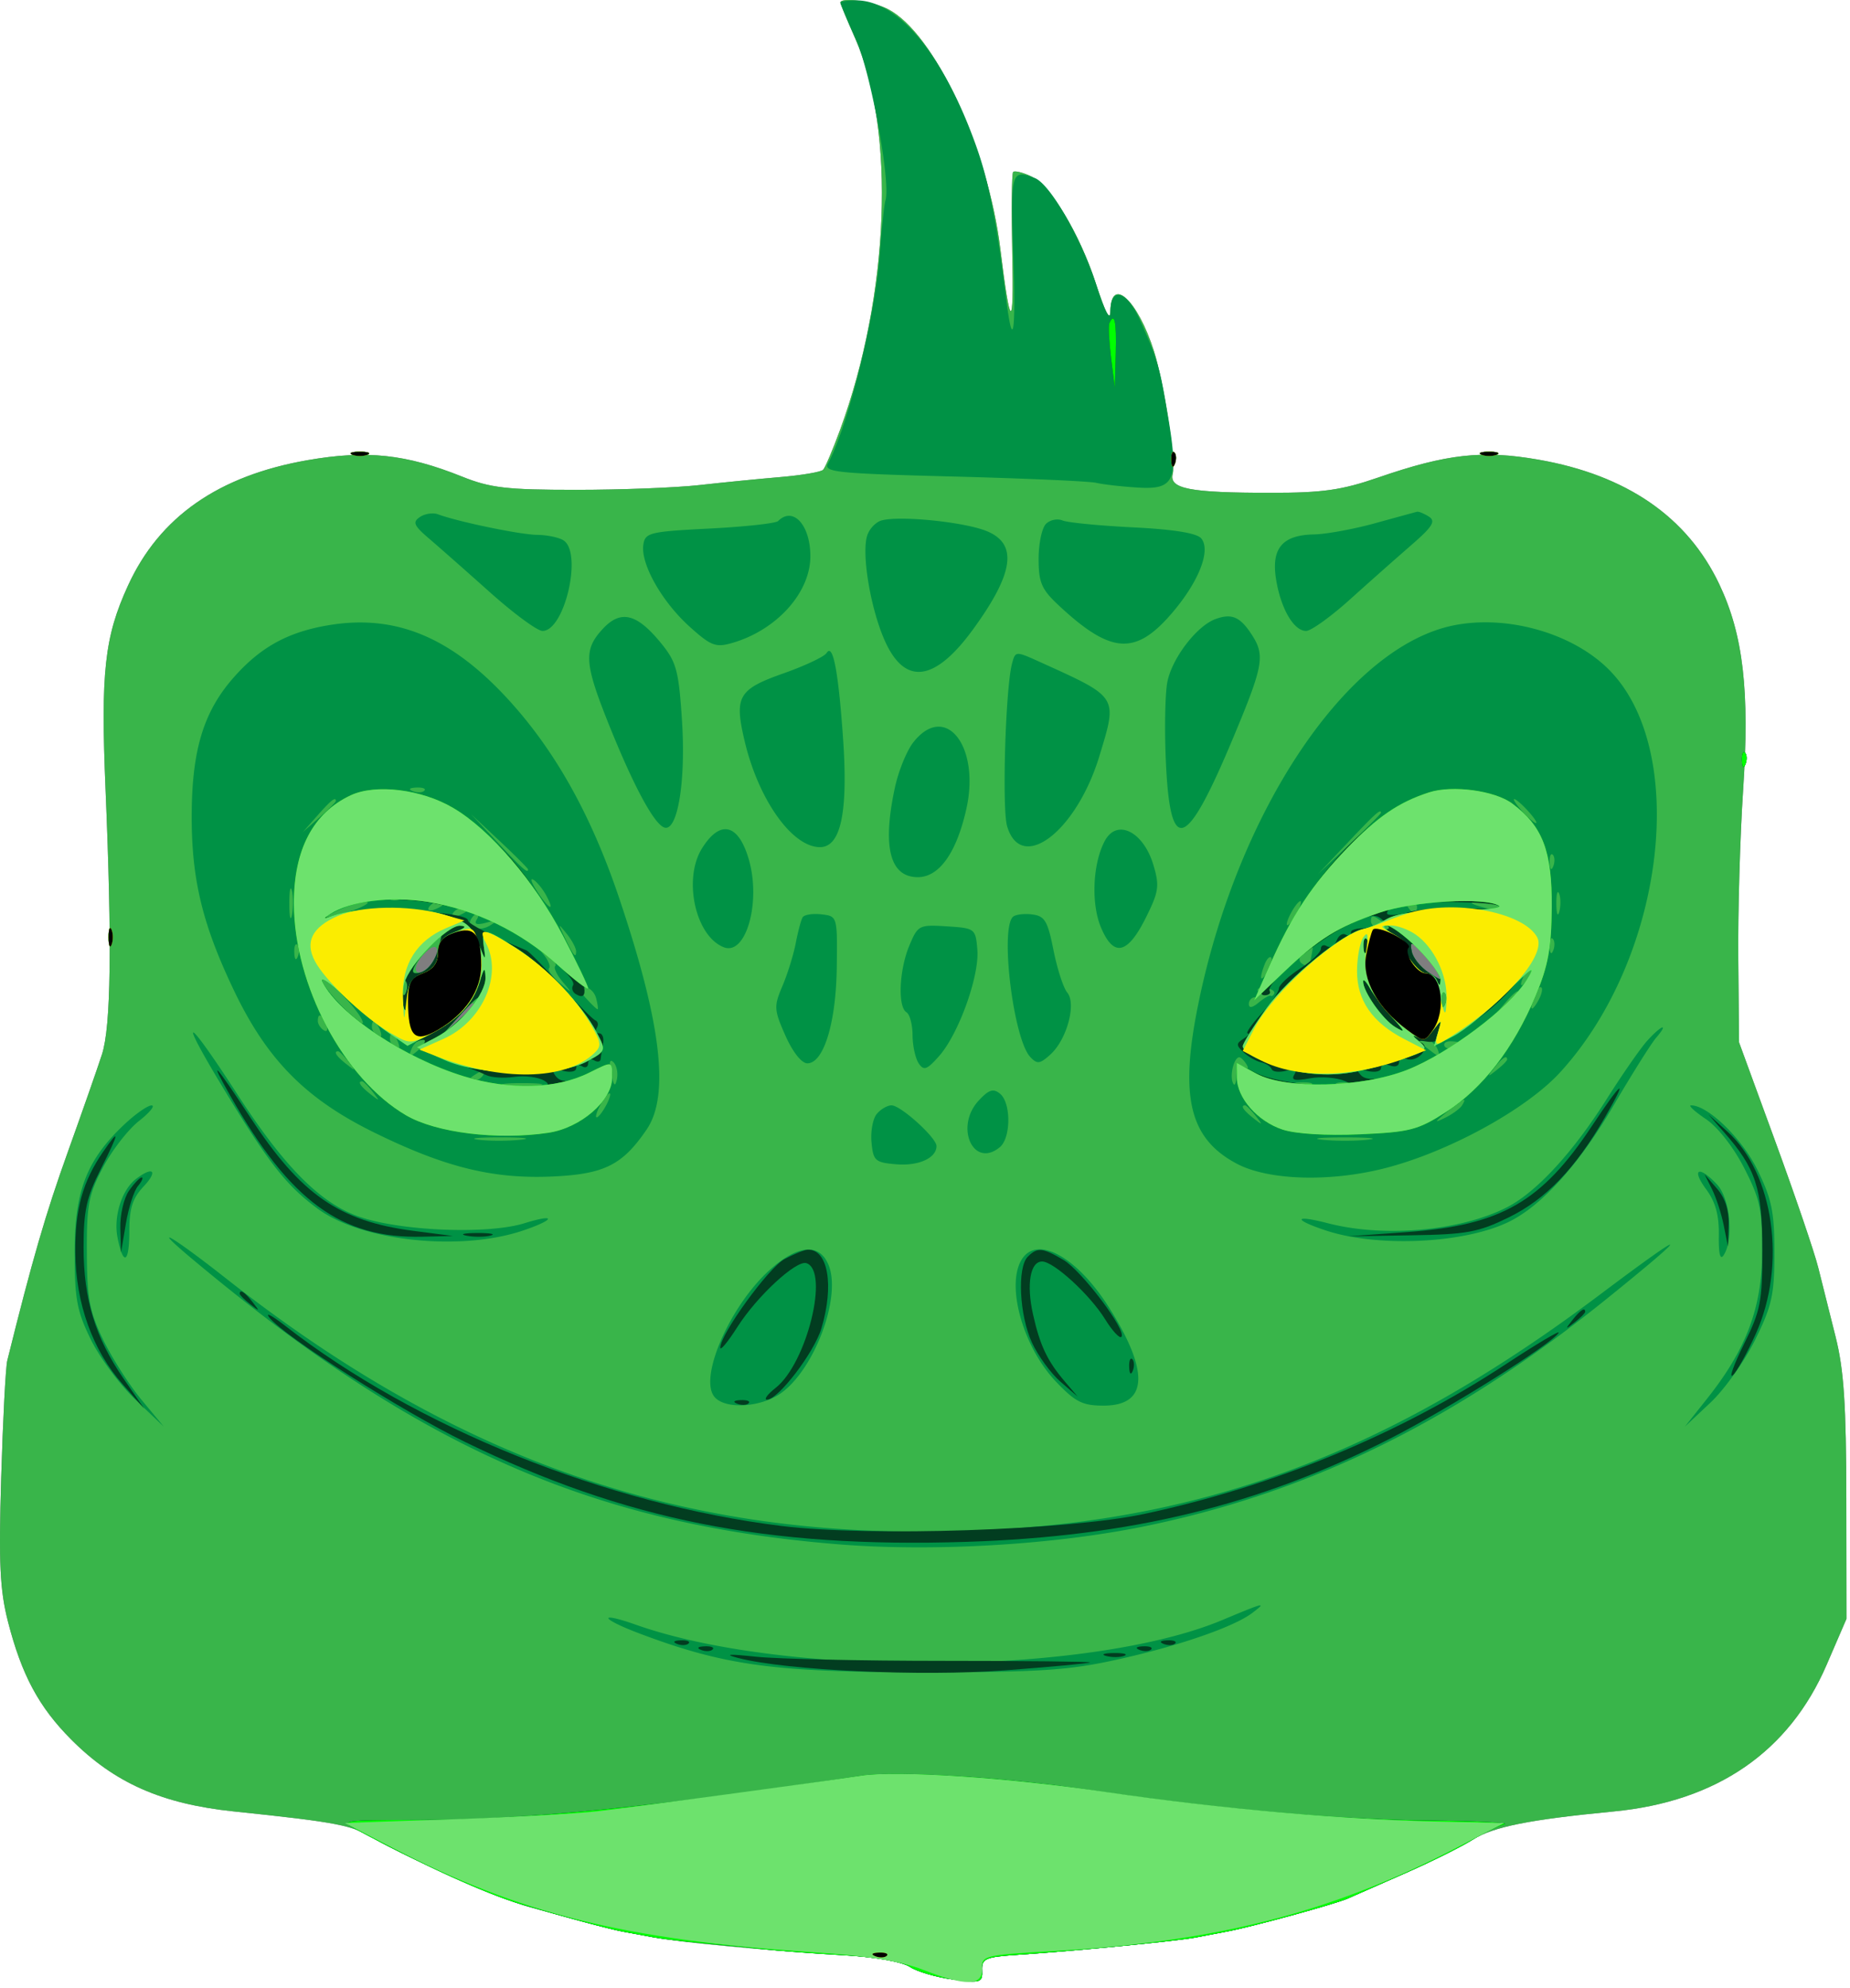 <svg xmlns="http://www.w3.org/2000/svg" width="308" height="331" fill="none" viewBox="0 0 308 331">
  <path fill="#7F7E7F" fill-rule="evenodd" d="M139.914.439c0 .206 1.107 2.878 2.46 5.937 6.778 15.328 5.719 42.789-2.517 65.22-1.204 3.283-2.472 6.266-2.816 6.63-.345.366-3.552.912-7.127 1.215-3.575.303-9.65.904-13.5 1.336-3.85.432-13.075.786-20.5.786-11.59 0-14.278-.312-19-2.206-9.336-3.743-15.899-4.44-25.709-2.73-14.842 2.589-24.66 9.448-29.898 20.889-3.919 8.56-4.558 14.392-3.732 34.047 1.08 25.706.895 39.383-.596 44-.71 2.2-3.274 9.53-5.698 16.289-3.698 10.312-5.889 17.864-10.07 34.711-.273 1.1-.73 9.881-1.015 19.513-.423 14.266-.213 18.708 1.131 23.954 2.272 8.87 5.13 14.202 10.507 19.612 7.201 7.243 15.096 10.74 27.08 11.993 17.451 1.824 19.823 2.29 23.584 4.626 4.136 2.569 21.18 10.098 25.416 11.227 1.375.367 4.975 1.358 8 2.203 3.025.845 6.625 1.745 8 2 1.375.254 3.625.669 5 .921 4.782.875 18.907 2.192 31.954 2.978 4.823.291 9.392 1.125 10.64 1.942 1.202.788 4.414 1.728 7.137 2.09 4.639.615 4.945.519 4.86-1.524-.082-1.967.498-2.221 5.909-2.584 9.779-.656 26.791-2.318 29.75-2.905 1.512-.3 3.762-.73 5-.954 3.931-.712 18.171-4.603 20.25-5.533 1.1-.491 5.375-2.375 9.5-4.185 4.125-1.81 9.185-4.326 11.245-5.592 3.534-2.171 9.387-3.342 23.525-4.707 17.163-1.657 29.176-9.937 35.426-24.419l3.304-7.656-.027-20c-.021-15.744-.403-21.49-1.794-27-.972-3.85-2.268-9.025-2.882-11.5-.613-2.475-3.83-11.925-7.149-21l-6.035-16.5-.127-14c-.07-7.7.294-20.3.808-28 1.102-16.507.027-25.832-3.95-34.238-5.315-11.235-15.442-18.22-30.139-20.785-9.3-1.624-15.266-.957-26.666 2.978-6.069 2.094-9.226 2.545-17.832 2.545-13.578 0-17.027-.668-16.372-3.172.526-2.013-1.503-15.285-3.118-20.386-2.705-8.55-7.165-12.66-7.262-6.692-.029 1.804-.851.26-2.389-4.49-2.768-8.546-7.607-16.502-10.968-18.033-1.319-.601-2.595-.897-2.835-.657-.24.24-.305 6.398-.146 13.683.283 12.89-.342 12.652-1.973-.753-2.056-16.896-11.004-36.05-18.701-40.03-2.542-1.314-7.943-2.06-7.943-1.094Z" clip-rule="evenodd"/>
  <path fill="#39B54A" fill-rule="evenodd" d="M139.914.439c0 .206 1.107 2.878 2.46 5.937 6.778 15.328 5.719 42.789-2.517 65.22-1.204 3.283-2.472 6.266-2.816 6.63-.345.366-3.552.912-7.127 1.215-3.575.303-9.65.904-13.5 1.336-3.85.432-13.075.786-20.5.786-11.59 0-14.278-.312-19-2.206-9.336-3.743-15.899-4.44-25.709-2.73-14.842 2.589-24.66 9.448-29.898 20.889-3.919 8.56-4.558 14.392-3.732 34.047 1.08 25.706.895 39.383-.596 44-.71 2.2-3.274 9.53-5.698 16.289-3.698 10.312-5.889 17.864-10.07 34.711-.273 1.1-.73 9.881-1.015 19.513-.423 14.266-.213 18.708 1.131 23.954 2.272 8.87 5.13 14.202 10.507 19.612 7.201 7.243 15.096 10.74 27.08 11.993 17.451 1.824 19.823 2.29 23.584 4.626 4.136 2.569 21.18 10.098 25.416 11.227 1.375.367 4.975 1.358 8 2.203 3.025.845 6.625 1.745 8 2 1.375.254 3.625.669 5 .921 4.782.875 18.907 2.192 31.954 2.978 4.823.291 9.392 1.125 10.64 1.942 1.202.788 4.414 1.728 7.137 2.09 4.639.615 4.945.519 4.86-1.524-.082-1.967.498-2.221 5.909-2.584 9.779-.656 26.791-2.318 29.75-2.905 1.512-.3 3.762-.73 5-.954 3.931-.712 18.171-4.603 20.25-5.533 1.1-.491 5.375-2.375 9.5-4.185 4.125-1.81 9.185-4.326 11.245-5.592 3.534-2.171 9.387-3.342 23.525-4.707 17.163-1.657 29.176-9.937 35.426-24.419l3.304-7.656-.027-20c-.021-15.744-.403-21.49-1.794-27-.972-3.85-2.268-9.025-2.882-11.5-.613-2.475-3.83-11.925-7.149-21l-6.035-16.5-.127-14c-.07-7.7.294-20.3.808-28 1.102-16.507.027-25.832-3.95-34.238-5.315-11.235-15.442-18.22-30.139-20.785-9.3-1.624-15.266-.957-26.666 2.978-6.069 2.094-9.226 2.545-17.832 2.545-13.578 0-17.027-.668-16.372-3.172.526-2.013-1.503-15.285-3.118-20.386-2.705-8.55-7.165-12.66-7.262-6.692-.029 1.804-.851.26-2.389-4.49-2.768-8.546-7.607-16.502-10.968-18.033-1.319-.601-2.595-.897-2.835-.657-.24.24-.305 6.398-.146 13.683.283 12.89-.342 12.652-1.973-.753-2.056-16.896-11.004-36.05-18.701-40.03-2.542-1.314-7.943-2.06-7.943-1.094Zm-68.36 160.413c-2.316 2.316-3.307.605-1.076-1.86 1.193-1.318 2.03-1.651 2.276-.908.216.647-.324 1.892-1.2 2.768Zm167.57.604c1.063 1.985 1.016 2.001-1.304.463-1.323-.877-2.57-2.427-2.771-3.444-.321-1.621-.16-1.678 1.304-.462.919.762 2.166 2.311 2.771 3.443Zm-160.21 5.952c0 .19-1.013 1.202-2.25 2.25l-2.25 1.905 1.905-2.25c1.79-2.114 2.595-2.705 2.595-1.905Z" clip-rule="evenodd"/>
  <path fill="#009245" fill-rule="evenodd" d="M139.914.439c0 .206 1.183 3.019 2.629 6.25 2.447 5.467 5.793 23.81 4.872 26.71-.203.64-.624 4.627-.936 8.859-.771 10.443-5.253 28.579-8.629 34.917-.773 1.452 1.297 1.668 20.853 2.175 11.941.31 22.661.784 23.823 1.054 1.161.27 4.266.623 6.9.785 6.154.379 6.819-1.174 5.047-11.785-1.396-8.361-1.721-9.478-4.672-16.091-2.18-4.884-4.863-5.7-4.932-1.5-.029 1.804-.851.26-2.389-4.49-2.508-7.743-7.678-16.705-10.195-17.671-3.931-1.51-4.06-1.051-3.585 12.66.462 13.34-.071 16.51-1.218 7.25-1.614-13.03-2.854-19.326-4.972-25.27C157.137 9.215 149.596.062 142.546.062c-1.448 0-2.632.17-2.632.377Zm-81.25 75.286c.688.278 1.813.278 2.5 0 .688-.277.125-.504-1.25-.504s-1.937.227-1.25.504Zm188 0c.688.278 1.813.278 2.5 0 .688-.277.125-.504-1.25-.504s-1.937.227-1.25.504ZM69.914 86.092c-1.262.847-1.023 1.415 1.5 3.573 1.65 1.412 6.231 5.454 10.18 8.982 3.948 3.529 7.874 6.416 8.723 6.416 3.697 0 6.708-13.05 3.483-15.091-.762-.483-2.736-.892-4.386-.908-2.8-.03-13.125-2.17-16.5-3.423-.825-.306-2.175-.104-3 .45Zm159 1.042c-3.575.986-8.155 1.823-10.179 1.86-5.237.098-7.114 2.323-6.29 7.455.787 4.898 2.944 8.614 5.001 8.614.817 0 4.108-2.362 7.313-5.25a898.129 898.129 0 0 1 10.212-9.054c3.537-3.068 4.101-3.985 2.914-4.735-.809-.512-1.696-.875-1.971-.806-.275.068-3.425.93-7 1.916Zm-99.368-.37c-.386.387-5.524.949-11.417 1.25-10.039.514-10.735.686-11.024 2.722-.453 3.18 3.082 9.438 7.68 13.592 3.553 3.209 4.368 3.527 7.069 2.752 7.419-2.128 13.06-8.37 13.06-14.452 0-5.211-2.878-8.354-5.368-5.863Zm17.165-.082c-.937.28-1.988 1.407-2.336 2.503-.942 2.969.476 11.731 2.774 17.141 3.352 7.894 8.385 7.369 14.868-1.549 6.77-9.314 7.461-14.163 2.322-16.31-3.727-1.557-14.68-2.666-17.628-1.785Zm27.425.559c-.672.672-1.222 3.294-1.222 5.826 0 3.903.495 5.067 3.25 7.649 8.629 8.084 12.71 8.471 18.615 1.763 4.688-5.326 6.905-10.783 5.211-12.824-.73-.88-4.577-1.503-11.34-1.838-5.63-.28-10.924-.797-11.764-1.152-.841-.355-2.078-.096-2.75.576Zm-73.78 17.479c-3.24 3.497-3.092 5.711 1.078 16.086 4.079 10.146 7.474 16.435 9.174 16.994 2.192.72 3.584-7.658 2.94-17.686-.537-8.369-.925-9.843-3.395-12.895-4.099-5.064-6.785-5.749-9.797-2.499Zm101.976-1.62c-3.143 1.169-7.256 6.584-7.996 10.527-.362 1.928-.471 7.763-.244 12.967.702 16.053 3.327 15.148 11.283-3.895 4.989-11.942 5.275-13.583 2.979-17.087-1.918-2.927-3.326-3.515-6.022-2.512Zm-147.559.998c-6.823 1.129-11.416 3.655-15.89 8.737-5.03 5.716-6.969 12.168-6.969 23.199 0 10.471 1.806 17.914 6.991 28.802 5.531 11.617 11.963 18.137 23.455 23.78 11.767 5.777 19.751 7.741 29.646 7.291 8.598-.39 11.621-1.903 15.658-7.834 3.864-5.677 2.419-17.774-4.614-38.617-4.744-14.063-10.9-24.952-18.98-33.57-9.318-9.937-18.4-13.592-29.297-11.788Zm187.288.029c-17.656 3.515-35.98 30.689-42.58 63.144-3.134 15.412-1.449 22.342 6.446 26.517 5.218 2.76 15.386 3.079 24.527.769 10.588-2.675 23.623-9.797 29.301-16.01 17.555-19.208 21.607-53.982 7.843-67.301-6.097-5.9-16.748-8.868-25.537-7.119Zm-104.447 4.612c-.373.603-3.603 2.129-7.179 3.392-7.531 2.658-8.212 3.841-6.471 11.24 2.302 9.786 7.91 17.692 12.548 17.692 3.495 0 4.715-5.843 3.829-18.338-.787-11.109-1.679-15.681-2.727-13.986Zm30.883 1.736c-1.085 4.004-1.7 24.111-.829 27.088 2.326 7.947 11.533.95 15.369-11.678 3.035-9.994 3.217-9.705-9.799-15.605-4.164-1.887-4.177-1.887-4.741.195Zm-16.436 13.129c-1.099 1.397-2.482 4.794-3.073 7.549-2.123 9.899-.839 14.91 3.82 14.91 3.553 0 6.438-4.057 8.073-11.352 2.35-10.486-3.507-17.862-8.82-11.107Zm137.932 3.042c.048 1.165.285 1.402.604.605.289-.722.253-1.585-.079-1.917-.332-.332-.568.258-.525 1.312Zm-219.35 5.021c-.332.332-1.195.368-1.916.079-.798-.319-.56-.556.604-.604 1.054-.043 1.644.193 1.312.525Zm-14.729 1.722c0 .179-1.237 1.416-2.75 2.75l-2.75 2.424 2.424-2.75c2.266-2.57 3.076-3.209 3.076-2.424Zm198.5 1.674c.995 1.1 1.585 2 1.31 2-.275 0-1.315-.9-2.31-2-.995-1.1-1.585-2-1.31-2 .275 0 1.315.9 2.31 2Zm-24.5.288c0 .158-2.363 2.52-5.25 5.25l-5.25 4.962 4.962-5.25c4.612-4.878 5.538-5.709 5.538-4.962Zm-142 9.42c0 .751-.898-.043-5.042-4.458l-4.458-4.75 4.75 4.458c2.612 2.452 4.75 4.59 4.75 4.75Zm28.973-3.524c-3.21 5.123-1.106 14.677 3.633 16.495 3.69 1.416 6.216-7.56 4.132-14.679-1.731-5.912-4.755-6.619-7.765-1.816Zm67.049-1.224c-2.011 3.757-2.31 10.415-.647 14.396 2.108 5.044 4.44 4.525 7.513-1.673 2.129-4.293 2.261-5.242 1.215-8.733-1.668-5.566-6.074-7.742-8.081-3.99Zm74.661 4.228c-.319.797-.556.56-.604-.605-.043-1.054.193-1.644.525-1.312.332.332.368 1.195.079 1.917Zm-167.653 4.868c1.52 2.839.483 2.376-1.519-.679-.945-1.443-1.224-2.318-.62-1.944.604.373 1.566 1.553 2.14 2.623Zm-42.323 3.182c-.239 1.244-.444.462-.455-1.738-.01-2.2.185-3.218.435-2.262s.26 2.756.02 4Zm210.986-.507c-.254.973-.478.419-.498-1.231-.02-1.65.187-2.446.461-1.769.274.677.291 2.027.037 3Zm-192.964-2.127c-.332.332-1.195.368-1.916.079-.798-.319-.56-.556.604-.604 1.054-.043 1.644.193 1.312.525Zm-7.729 1.896c-4.566 1.758-6.362 1.732-2.5-.036 1.65-.756 3.675-1.36 4.5-1.343.825.017-.075.638-2 1.379Zm15-1.107c0 .216-.698.661-1.552.989-.89.341-1.29.173-.94-.393.586-.951 2.492-1.406 2.492-.596Zm142 1.607c-.589 1.1-1.295 2-1.57 2-.275 0-.019-.9.57-2s1.295-2 1.57-2c.275 0 .019.9-.57 2Zm20-1c0 .55-.198 1-.441 1s-.719-.45-1.059-1c-.34-.55-.141-1 .441-1s1.059.45 1.059 1Zm14 .046c1.095.741.691.834-1.5.344-3.677-.823-4.475-1.395-1.917-1.375 1.054.009 2.592.472 3.417 1.031Zm-172 .347c0 .216-.698.661-1.552.989-.89.341-1.29.173-.94-.393.586-.951 2.492-1.406 2.492-.596Zm1.434 1.714c-.464.751.08.897 1.691.452 2.017-.556 2.11-.488.617.447-1.902 1.192-4.136.441-3.199-1.075.316-.512.8-.931 1.075-.931.275 0 .192.498-.184 1.107Zm54.278-.414c-.262.444-.779 2.382-1.148 4.307-.369 1.925-1.367 5.135-2.216 7.132-1.442 3.388-1.408 3.944.497 8.25 1.206 2.728 2.7 4.618 3.65 4.618 2.723 0 4.787-6.741 4.901-16 .104-8.486.1-8.501-2.552-8.807-1.46-.169-2.87.056-3.132.5Zm35.001-.072c-2.145 2.144.109 20.336 2.887 23.312 1.157 1.24 1.611 1.186 3.363-.4 2.733-2.473 4.358-8.441 2.808-10.309-.644-.775-1.676-3.955-2.294-7.067-.973-4.898-1.454-5.697-3.588-5.953-1.355-.163-2.785.025-3.176.417Zm63.15 2.042c.2.127-.513.164-1.583.083-1.071-.081-1.947-.724-1.947-1.43 0-1.011.338-1.028 1.584-.083.87.661 1.746 1.304 1.946 1.43Zm-213.705 1.337c0 1.375.227 1.938.504 1.25.278-.687.278-1.812 0-2.5-.277-.687-.504-.125-.504 1.25Zm77.842 2.358c0 1.27-.462.703-1.92-2.358-1.122-2.357-1.102-2.389.365-.559.855 1.068 1.555 2.38 1.555 2.917Zm55.472-.946c-1.687 4.038-1.948 10.176-.472 11.088.55.34 1.007 2.054 1.015 3.809.009 1.755.467 3.866 1.018 4.691.849 1.27 1.37 1.086 3.395-1.201 3.258-3.679 6.738-13.357 6.372-17.721-.295-3.514-.386-3.584-5.078-3.884-4.625-.296-4.824-.194-6.25 3.218Zm-78.21-.162c-.732 2.989-2.188 4.75-3.927 4.75-.966 0-.526-1.121 1.372-3.5 1.536-1.925 2.863-3.5 2.95-3.5.085 0-.092 1.012-.395 2.25Zm185.421.938c-.319.797-.556.56-.604-.605-.043-1.054.193-1.644.525-1.312.332.332.368 1.195.079 1.917Zm-209 1c-.319.797-.556.56-.604-.605-.043-1.054.193-1.644.525-1.312.332.332.368 1.195.08 1.917Zm168.805-.438a84.365 84.365 0 0 1-.411 2.059c-.043.17-.549.017-1.126-.339-.716-.443-.678-1.094.123-2.059 1.534-1.848 1.82-1.78 1.414.339Zm20.722 2.643c1.063 1.985 1.016 2.001-1.304.463-1.323-.877-2.57-2.427-2.771-3.444-.321-1.621-.16-1.678 1.304-.462.919.762 2.166 2.311 2.771 3.443Zm-146.688-.582c-.29.29.262 1.463 1.226 2.608 1.751 2.08 1.751 2.08-.504.17-1.24-1.05-2.032-2.134-1.759-2.408.274-.273-.06-1.213-.744-2.089-1.102-1.413-1.042-1.436.533-.199.976.765 1.537 1.629 1.248 1.918Zm118.6.864c-1.179 2.027-1.463 1.378-.498-1.136.342-.894.834-1.415 1.091-1.157.258.257-.009 1.289-.593 2.293Zm43.878.325c-.589 1.1-1.295 2-1.57 2-.275 0-.019-.9.57-2s1.295-2 1.57-2c.275 0 .019.9-.57 2Zm-194.784 7.5c.722 1.385.055 1.078-2.172-1-1.769-1.65-3.686-3.9-4.26-5-.722-1.385-.055-1.078 2.172 1 1.77 1.65 3.686 3.9 4.26 5Zm7.467-4.312c-.319.797-.556.56-.604-.605-.043-1.054.193-1.644.525-1.312.332.332.368 1.195.08 1.917Zm31.65.979c.264 1.008.367 1.833.228 1.833-.138 0-.998-.825-1.91-1.833-1.343-1.485-1.387-1.834-.228-1.834.787 0 1.647.825 1.91 1.834Zm112.917-.822c-.137.36-.406.542-.596.405-.191-.137-1.091.368-2 1.122-1.075.892-1.654.98-1.654.25 0-.617.477-1.122 1.059-1.122s.805-.41.495-.912c-.31-.502.226-.797 1.191-.655.965.142 1.642.552 1.505.912Zm43.872 1.33c-1.179 2.027-1.463 1.378-.498-1.136.342-.894.834-1.415 1.091-1.157.258.257-.009 1.289-.593 2.293Zm-15.439.513c-.319.797-.556.56-.604-.605-.043-1.054.193-1.644.525-1.312.332.332.368 1.195.079 1.917Zm12.317-1.843c0 .19-1.012 1.202-2.25 2.25l-2.25 1.905 1.905-2.25c1.79-2.114 2.595-2.705 2.595-1.905Zm-173 .968c0 .172-1.463 1.635-3.25 3.25l-3.25 2.937 2.937-3.25c2.738-3.029 3.563-3.71 3.563-2.937Zm-25.618 4.239c.341.89.173 1.291-.393.941-.544-.336-.989-1.034-.989-1.552 0-1.438.717-1.121 1.382.611Zm9 1c.341.89.173 1.291-.393.941-.544-.336-.989-1.034-.989-1.552 0-1.438.717-1.121 1.382.611Zm-25.9 9.954c7.362 12.143 10.315 15.896 15.52 19.725 7.32 5.386 23.641 7.131 34.072 3.642 5.451-1.823 5.737-2.927.322-1.242-6.122 1.905-20.782 1.303-27.654-1.136-6.37-2.26-12.356-8.304-20.13-20.321-8.665-13.397-10.128-13.855-2.13-.668Zm236.838-8.256c-1.115 1.238-4.163 5.625-6.772 9.75-5.604 8.861-11.695 15.472-16.548 17.959-7.737 3.967-20.464 5.104-29.854 2.669-5.61-1.455-5.874-.644-.386 1.187 8.718 2.909 23.329 2.193 30.698-1.505 5.44-2.731 11.6-9.616 17.276-19.31 3.06-5.225 6.241-10.287 7.069-11.25 2.222-2.58.889-2.131-1.483.5Zm-207.938.302c.341.89.173 1.291-.393.941-.544-.336-.989-1.034-.989-1.552 0-1.438.717-1.121 1.382.611Zm4.618-.174c0 .207-.685.946-1.523 1.641-1.273 1.057-1.42.995-.893-.378.538-1.401 2.416-2.384 2.416-1.263Zm168.416 1.263c.548 1.429.4 1.466-1.143.283a88.762 88.762 0 0 0-2.19-1.641c-.229-.156.286-.283 1.143-.283.858 0 1.843.739 2.19 1.641Zm3.584-1.033c0 .827-1.942 1.295-2.387.575-.289-.467.13-.85.931-.85s1.456.124 1.456.275Zm-184.872 3.142c1.243 1.586 1.208 1.621-.378.378-1.666-1.307-2.195-2.128-1.372-2.128.207 0 .995.787 1.75 1.75Zm44.666 2.894c-.291 1.375-.543 1.123-.969-.97-.373-1.825-.233-2.482.393-1.856.533.533.793 1.805.576 2.826Zm104.801-2.489c.443.715.275.883-.44.44-.74-.457-1.183.117-1.234 1.596-.043 1.27-.311 1.732-.594 1.026-.525-1.305.223-4.217 1.083-4.217.259 0 .793.52 1.185 1.155Zm43.405-.777c0 .207-.787.995-1.75 1.75-1.586 1.243-1.621 1.208-.378-.378 1.307-1.666 2.128-2.195 2.128-1.372Zm-170.5 2.622c-.34.55-1.154.993-1.809.985-.716-.01-.592-.403.31-.985 1.92-1.242 2.266-1.242 1.5 0Zm-18.372 2.75c1.243 1.586 1.208 1.621-.378.378-1.666-1.307-2.195-2.128-1.372-2.128.207 0 .995.787 1.75 1.75Zm27.622-1.034c-1.513.229-3.987.229-5.5 0s-.275-.416 2.75-.416 4.263.187 2.75.416Zm128.5-.054c-.687.278-1.812.278-2.5 0-.687-.277-.125-.504 1.25-.504s1.938.227 1.25.504Zm7 0c-.687.278-1.812.278-2.5 0-.687-.277-.125-.504 1.25-.504s1.938.227 1.25.504Zm-62.209 2.525c-4.081 4.38-.9 11.431 3.507 7.773 1.859-1.542 1.884-7.357.038-8.888-1.119-.929-1.858-.697-3.545 1.115Zm-62.041.813c-.589 1.1-1.295 2-1.57 2-.275 0-.019-.9.57-2s1.295-2 1.57-2c.275 0 .019.9-.57 2Zm142.503-.005c-.338.547-1.602 1.477-2.809 2.067-1.89.924-1.848.789.306-.973 2.8-2.29 3.406-2.555 2.503-1.094Zm-222.792 3.255c-6.212 5.882-8.197 11.03-8.195 21.25.001 7.747.376 9.765 2.698 14.5 1.483 3.025 4.822 7.525 7.42 10l4.721 4.5-3.706-4.463c-2.038-2.454-4.91-6.954-6.386-10-2.284-4.718-2.687-6.868-2.72-14.537-.035-7.902.292-9.628 2.676-14.152 1.493-2.833 4.192-6.316 5.998-7.739s2.753-2.592 2.104-2.598c-.648-.006-2.723 1.452-4.61 3.239Zm125.343-1.815c-.655.789-1.047 2.926-.872 4.75.293 3.054.619 3.34 4.138 3.63 3.708.305 6.68-1.046 6.68-3.036 0-1.384-5.956-6.779-7.483-6.779-.7 0-1.808.646-2.463 1.435Zm63.074.315c1.243 1.586 1.208 1.621-.378.378-1.666-1.307-2.195-2.128-1.372-2.128.207 0 .995.787 1.75 1.75Zm74.956.528c1.995 1.344 4.616 4.696 6.398 8.182 2.635 5.155 3.014 6.928 2.983 13.972-.04 9.254-2.627 16.156-9.125 24.35l-3.742 4.718 4.257-4c2.341-2.2 5.694-6.916 7.451-10.479 2.788-5.656 3.194-7.498 3.194-14.5 0-6.783-.437-8.911-2.834-13.792-2.569-5.231-8.229-10.729-11.046-10.729-.504 0 .605 1.025 2.464 2.278Zm-197.356 3.452c-2.075.216-5.225.213-7-.008-1.776-.221-.078-.398 3.772-.394 3.85.005 5.302.185 3.228.402Zm141.022-.002c-2.062.216-5.437.216-7.5 0-2.062-.215-.375-.392 3.75-.392s5.813.177 3.75.392ZM22.65 196.313c-2.37 1.8-3.782 6.272-3.082 9.77.965 4.823 1.961 4.284 1.961-1.061 0-3.799.54-5.495 2.367-7.44 2.457-2.615 1.632-3.455-1.246-1.269Zm261.393 1.711c1.56 2.11 2.169 4.312 2.118 7.667-.048 3.141.227 4.235.826 3.289 1.688-2.667 1.049-9.409-1.112-11.728-3.01-3.232-4.369-2.659-1.832.772ZM32.069 209.699c37.297 31.209 66.33 44.059 107.162 47.431 16.016 1.322 36.311.133 51.55-3.02 27.542-5.7 51.692-17.626 76.887-37.972 14.299-11.545 13.747-11.876-1.138-.682-37.651 28.315-70.261 39.657-113.827 39.587-42.415-.067-78.287-13.203-115.01-42.114-9.166-7.216-13.059-9.452-5.624-3.23Zm96.036 1.81c-6.603 5.966-11.792 17.92-9.157 21.095 1.763 2.124 7.696 1.787 11.089-.629 5.53-3.937 10.002-15.822 7.968-21.172-1.471-3.869-5.125-3.608-9.9.706Zm41.844-1.512c-2.4 4.484.504 14.446 5.848 20.064 3.24 3.406 4.421 4.002 7.927 4.002 7.368 0 7.701-5.559.973-16.247-5.493-8.727-12.324-12.349-14.748-7.819Zm33.571 59.762c-22.034 9.234-72.52 9.655-97.576.815-6.579-2.322-6.008-1.022.651 1.481 14.027 5.273 22.251 6.397 46.819 6.401 19.652.003 24.383-.301 32.5-2.088 10.26-2.26 19.461-5.43 22.56-7.774 2.496-1.888 2.123-1.8-4.954 1.165Zm-60.106 25.924c-33.958 5.168-56.023 7.369-74 7.383-12.536.009-12.893.067-10 1.622 10.914 5.867 21.607 10.723 27.298 12.396 7.4 2.175 14.752 4.153 16.952 4.561l5 .928c1.513.28 5.225.728 8.25.995 3.025.267 7.525.713 10 .991 2.475.278 8.525.736 13.445 1.018 5.278.302 9.845 1.101 11.14 1.95 1.207.791 4.423 1.733 7.146 2.095 4.639.615 4.945.519 4.86-1.524-.082-1.967.498-2.221 5.909-2.584 9.779-.656 26.791-2.318 29.75-2.905 1.512-.3 3.762-.73 5-.954 3.931-.712 18.171-4.603 20.25-5.533 1.1-.491 5.375-2.375 9.5-4.185 4.125-1.81 9.099-4.272 11.054-5.471 1.955-1.2 4.43-2.404 5.5-2.676 1.07-.272-4.354-.556-12.054-.632-15.805-.154-36.337-1.991-57-5.1-13.94-2.098-32.289-3.245-38-2.375Z" clip-rule="evenodd"/>
  <path fill="#023D20" fill-rule="evenodd" d="M184.696 53.813c-.185.412-.058 3 .283 5.75l.621 5 .157-5.75c.144-5.282-.202-6.916-1.061-5ZM58.664 75.725c.688.278 1.813.278 2.5 0 .688-.277.125-.504-1.25-.504s-1.937.227-1.25.504Zm136.329.92c.048 1.166.285 1.403.604.606.289-.723.253-1.586-.079-1.918-.332-.332-.568.258-.525 1.313Zm51.671-.92c.688.278 1.813.278 2.5 0 .688-.277.125-.504-1.25-.504s-1.937.227-1.25.504Zm43.329 50.921c.048 1.165.285 1.402.604.605.289-.722.253-1.585-.079-1.917-.332-.332-.568.258-.525 1.312Zm-231.579 5.77c-6.279 2.914-9.509 9.057-9.488 18.046.032 13.608 8.262 29.161 18.656 35.252 5.001 2.931 15.241 4.19 23.73 2.917 5.347-.802 10.602-5.335 10.602-9.145 0-2.856.039-2.846-3.636-.929-3.45 1.799-5.008 1.89-5.96.348-.492-.793-.038-.98 1.44-.593 1.186.31 2.156.129 2.156-.402s.45-.687 1-.347c.55.34 1 .115 1-.5s.45-.84 1-.5c.55.34 1.034.254 1.077-.191.042-.445.227-1.596.411-2.559.184-.963-.102-1.75-.636-1.75-.533 0-.716-.412-.405-.915.311-.503.195-1.065-.257-1.25-.453-.184-3.049-2.81-5.77-5.835-2.722-3.025-5.27-5.634-5.663-5.797-5.815-2.415-9.757-4.435-9.759-5-.004-1.572-17.634-2.298-21.998-.905-1.837.586-2.079.531-.913-.209 5.702-3.615 18.064-2.969 27.364 1.431 5.79 2.739 13.832 9.212 13.04 10.495-.288.466-.097 1.11.424 1.432 5.024 3.105-3.706-14.868-11.209-23.079-2.735-2.992-6.89-6.564-9.237-7.939-5.234-3.068-12.829-3.997-16.969-2.076Zm179.494-.47c-9.907 3.218-20.064 14.173-26.378 28.451-1.731 3.914-2.005 5.333-1.031 5.333.73 0 1.127-.323.884-.718-.743-1.201 7.732-8.384 12.769-10.822 4.258-2.061 4.893-2.138 6.272-.76 1.378 1.378 1.176 1.499-1.988 1.192-1.937-.188-3.522.086-3.522.609s-.403.701-.895.397c-.493-.305-1.164.147-1.493 1.004-.329.857-1.051 1.278-1.605.935-.554-.342-1.007-.15-1.007.428 0 .577-1.569 2.066-3.488 3.309-1.918 1.242-3.493 2.721-3.5 3.286-.006.565-1.337 2.478-2.956 4.25-1.619 1.773-2.631 3.23-2.25 3.238.382.009.059.418-.718.91-1.214.768-1.21 1.082.024 2.234.789.738 2.1 1.487 2.912 1.666.812.179 1.61.693 1.774 1.144.164.45 1.247.571 2.406.267 1.494-.39 1.889-.195 1.354.67-.563.911.097 1.062 2.594.595 1.841-.344 4.473-.14 5.848.454 2.025.874 1.168 1.01-4.508.713-3.906-.204-8.443-1.108-10.25-2.043-3.219-1.665-3.242-1.66-3.242.714 0 3.404 3.43 7.318 7.627 8.703 2.164.714 7.269 1.026 12.818.783 8.382-.366 9.691-.704 14.372-3.708 6.094-3.91 11.286-10.633 14.919-19.321 2.113-5.052 2.646-7.975 2.698-14.796.072-9.336-1.506-13.481-6.57-17.255-2.916-2.174-9.989-3.123-13.87-1.862Zm11.735 18.928c.676.43-1.594.601-5.045.382-3.451-.22-7.942.06-9.979.623-2.038.562-3.705.642-3.705.177 0-.466.787-1.052 1.75-1.304 3.014-.787 15.69-.696 16.979.122Zm-231.57 5.189c0 1.375.226 1.938.503 1.25.278-.687.278-1.812 0-2.5-.277-.687-.504-.125-.504 1.25Zm55.103 1.25c-.732 2.989-2.188 4.75-3.927 4.75-.966 0-.526-1.121 1.372-3.5 1.536-1.925 2.863-3.5 2.95-3.5.085 0-.092 1.012-.395 2.25Zm165.948 4.143c1.063 1.985 1.016 2.001-1.304.463-1.323-.877-2.57-2.427-2.771-3.444-.321-1.621-.16-1.678 1.304-.462.919.762 2.166 2.311 2.771 3.443Zm15.097 1.704c-4.631 7.939-24.446 19.316-27.649 15.875-.906-.974-.669-1.126 1.092-.702 1.238.299 2.25.087 2.25-.471 0-.557.675-.754 1.5-.437.825.316 1.5.091 1.5-.5 0-.592.565-.859 1.255-.594 1.769.679 4.128-1.909 2.466-2.706-.672-.321-.218-.399 1.007-.172 2.827.522 10.296-4.347 14.573-9.5 3.882-4.676 4.387-4.876 2.006-.793Zm-189.648 8.751c1.934 1.322 3.84 1.898 4.914 1.486 1.135-.436 1.518-.291 1.085.411-.407.658 1.2 1.743 4.086 2.759 2.616.92 5.438 2.021 6.27 2.446.833.425 2.93.565 4.66.311 1.73-.254 3.973.02 4.986.608 3.317 1.929-6.856 1.315-13.805-.833-9.444-2.919-20.329-10.252-23.06-15.536-.57-1.1.931-.157 3.335 2.095 2.403 2.252 5.792 5.066 7.53 6.253Zm3.024-6.66c-.319.797-.556.56-.604-.605-.043-1.054.193-1.644.525-1.312.332.332.368 1.195.08 1.917Zm173 2c-.319.797-.556.56-.604-.605-.043-1.054.193-1.644.525-1.312.332.332.368 1.195.079 1.917Zm-160.683-.875c0 .172-1.463 1.635-3.25 3.25l-3.25 2.937 2.937-3.25c2.738-3.029 3.563-3.71 3.563-2.937Zm-41.52 16.187c9.901 17.458 18.448 23.711 31.952 23.374l5.068-.127-6.57-.849c-12.378-1.6-18.758-6.034-27.172-18.887-5.874-8.973-7.153-10.342-3.278-3.511Zm226.6 4.993c-8.323 12.569-15.112 16.474-30.58 17.593l-10 .723 10.513-.171c9.302-.151 11.175-.495 16.269-2.988 6.15-3.008 11.077-8.13 15.961-16.588 4.068-7.046 2.97-6.32-2.163 1.431Zm22.056 1.007c5.274 6.003 6.344 9.293 6.355 19.531.008 8.631-.28 10.115-3.054 15.718-1.685 3.402-2.531 5.744-1.881 5.204.651-.54 2.392-3.675 3.87-6.966 5.135-11.444 2.99-26.636-4.749-33.619l-3.177-2.868 2.636 3Zm-269.893 3.25c-3.397 4.933-4.689 9.615-4.62 16.744.08 8.524 2.888 16.318 7.927 22.006l3.543 4-3.439-5c-4.72-6.865-6.654-13.227-6.654-21.894 0-6.061.491-8.297 2.845-12.965 3.145-6.235 3.256-7.042.398-2.891Zm4.314 6.473c-.856 1.222-1.504 4.034-1.439 6.25l.117 4.027.808-4.808c.444-2.644 1.346-5.456 2.005-6.25.658-.793.942-1.442.631-1.442-.31 0-1.266 1-2.122 2.223Zm263.572-.223c.683 1.375 1.556 4.075 1.941 6l.7 3.5.115-3.639c.075-2.368-.603-4.464-1.941-6l-2.057-2.361 1.242 2.5ZM77.676 205.77c1.244.239 3.044.23 4-.02s-.062-.446-2.262-.435c-2.2.011-2.982.216-1.738.455Zm52.924 3.899c-2.663 1.443-10.686 12.514-10.686 14.745 0 .572 1.271-.96 2.825-3.405 3.267-5.143 9.832-11.224 11.519-10.67 3.863 1.269.062 16.686-5.118 20.761-1.373 1.08-2.02 1.963-1.439 1.963 1.859 0 7.851-7.85 9.052-11.858 2.151-7.178 1.093-13.231-2.289-13.102-.578.022-2.316.727-3.864 1.566Zm40.514-.406c-1.792 1.792-1.408 9.754.69 14.3 1.015 2.2 3.143 5.125 4.728 6.5l2.882 2.5-2.125-2.5c-2.929-3.445-4.144-6.006-5.301-11.172-1.128-5.031-.479-8.828 1.508-8.828 1.931 0 7.968 5.535 10.494 9.623 1.184 1.915 2.401 3.234 2.704 2.93.971-.97-6.578-11.003-9.639-12.811-3.49-2.061-4.344-2.139-5.941-.542Zm-131.2 6.178c0 .207.788.995 1.75 1.75 1.586 1.243 1.621 1.208.378-.378-1.307-1.666-2.128-2.195-2.128-1.372Zm4.954 3.989c2.49 3.133 22.067 15.57 32.546 20.677 26.732 13.027 50.204 17.705 83.5 16.639 27.307-.874 48.785-6.11 70.5-17.187 9.78-4.989 26.917-15.743 28.076-17.62.322-.519-3.614 1.819-8.746 5.196-17.807 11.718-38.764 20.395-60.33 24.979-12.768 2.713-45.588 3.801-60.233 1.997-29.158-3.593-61.013-16.438-82.72-33.356-2.226-1.734-3.393-2.331-2.593-1.325Zm216.918.383c-1.243 1.586-1.208 1.621.378.378.962-.755 1.75-1.543 1.75-1.75 0-.823-.821-.294-2.128 1.372Zm-73.793 7.833c.048 1.165.285 1.402.604.605.289-.722.253-1.585-.079-1.917-.332-.332-.568.258-.525 1.312Zm-65.266 6.1c.721.289 1.584.253 1.916-.079.332-.332-.258-.568-1.312-.525-1.165.048-1.402.285-.604.604Zm-10 40c.721.289 1.584.253 1.916-.079.332-.332-.258-.568-1.312-.525-1.165.048-1.402.285-.604.604Zm81 0c.721.289 1.584.253 1.916-.079.332-.332-.258-.568-1.312-.525-1.165.048-1.402.285-.604.604Zm-77 1c.721.289 1.584.253 1.916-.079.332-.332-.258-.568-1.312-.525-1.165.048-1.402.285-.604.604Zm73 0c.721.289 1.584.253 1.916-.079.332-.332-.258-.568-1.312-.525-1.165.048-1.402.285-.604.604Zm-66.813 1.346c8.042 2.072 30.42 3.106 44.401 2.051 7.646-.577 14.021-1.168 14.167-1.314.147-.146-10.834-.266-24.401-.266s-27.592-.309-31.167-.686c-4.639-.49-5.498-.429-3 .215Zm61.269-.336c.973.254 2.323.237 3-.037.677-.274-.119-.481-1.769-.461-1.65.02-2.204.244-1.231.498Zm-40.769 19.927c-33.958 5.168-56.023 7.369-74 7.383-12.536.009-12.893.067-10 1.622 10.914 5.867 21.607 10.723 27.298 12.396 7.4 2.175 14.752 4.153 16.952 4.561l5 .928c1.513.28 5.225.728 8.25.995 3.025.267 7.525.713 10 .991 2.475.278 8.525.736 13.445 1.018 5.278.302 9.845 1.101 11.14 1.95 1.207.791 4.423 1.733 7.146 2.095 4.639.615 4.945.519 4.86-1.524-.082-1.967.498-2.221 5.909-2.584 9.779-.656 26.791-2.318 29.75-2.905 1.512-.3 3.762-.73 5-.954 3.931-.712 18.171-4.603 20.25-5.533 1.1-.491 5.375-2.375 9.5-4.185 4.125-1.81 9.099-4.272 11.054-5.471 1.955-1.2 4.43-2.404 5.5-2.676 1.07-.272-4.354-.556-12.054-.632-15.805-.154-36.337-1.991-57-5.1-13.94-2.098-32.289-3.245-38-2.375Z" clip-rule="evenodd"/>
  <path fill="#0F0" fill-rule="evenodd" d="M184.696 53.813c-.185.412-.058 3 .283 5.75l.621 5 .157-5.75c.144-5.282-.202-6.916-1.061-5ZM58.664 75.725c.688.278 1.813.278 2.5 0 .688-.277.125-.504-1.25-.504s-1.937.227-1.25.504Zm136.329.92c.048 1.166.285 1.403.604.606.289-.723.253-1.586-.079-1.918-.332-.332-.568.258-.525 1.313Zm51.671-.92c.688.278 1.813.278 2.5 0 .688-.277.125-.504-1.25-.504s-1.937.227-1.25.504Zm43.329 50.921c.048 1.165.285 1.402.604.605.289-.722.253-1.585-.079-1.917-.332-.332-.568.258-.525 1.312Zm-231.579 5.77c-6.279 2.914-9.509 9.057-9.488 18.046.032 13.608 8.262 29.161 18.656 35.252 5.001 2.931 15.241 4.19 23.73 2.917 5.347-.802 10.602-5.335 10.602-9.145 0-2.87.14-2.839-3.844-.851-5.436 2.712-13.136 2.933-20.802.599-9.86-3.003-20.759-10.252-23.56-15.671-.569-1.1.932-.157 3.336 2.095 2.403 2.252 5.815 5.082 7.581 6.29l3.211 2.196 3.79-1.934c4.632-2.365 7.131-5.024 8.26-8.79.701-2.339.872-2.463.942-.684.108 2.718-4.15 7.876-8.283 10.033l-3.13 1.634 4.5 2.06c5.978 2.737 18.965 2.904 23.76.305 3.23-1.751 3.245-1.793 1.692-4.795-2.345-4.536-8.39-10.888-13.399-14.078-5.495-3.5-5.872-3.506-5.388-.082.327 2.314.186 2.202-.889-.71-1.052-2.852-2.069-3.698-5.777-4.807-4.454-1.332-14.565-1.225-18.5.196-1.618.584-1.697.525-.413-.312 3.276-2.134 10.11-2.974 16.208-1.992 7.934 1.278 15.418 4.912 21.647 10.513 2.782 2.501 5.058 4.237 5.058 3.857 0-.379-1.873-4.289-4.16-8.688-4.748-9.124-12.14-17.726-18.37-21.378-5.235-3.068-12.83-3.997-16.97-2.076Zm179.494-.47c-5.015 1.629-8.597 4.07-13.631 9.29-5.804 6.018-9.238 11.219-12.925 19.577l-2.536 5.75 4.799-4.574c5.978-5.698 9.014-7.592 16.055-10.014 5.559-1.913 17.608-2.607 19.894-1.147.633.404-2.742.74-7.5.747-5.685.008-9.507.506-11.15 1.452-1.375.792-3.127 1.544-3.893 1.67-3.251.539-12.529 8.109-16.17 13.194-2.166 3.024-3.937 5.863-3.937 6.309 0 1.548 6.251 4.033 11.508 4.576 3.832.395 7.264-.056 12.495-1.645 6.708-2.038 7.082-2.296 5.354-3.704-1.021-.832-1.226-1.185-.455-.785.857.444 1.965-.012 2.853-1.176 1.38-1.809 1.418-1.788.758.419l-.694 2.323 3.279-1.696c1.803-.932 5.739-4.155 8.745-7.162 4.365-4.365 5.047-4.794 3.384-2.127-2.902 4.652-12.959 12.199-19.905 14.938-7.521 2.966-20.161 3.275-25.072.612l-3.25-1.761v2.39c0 3.404 3.43 7.318 7.627 8.703 2.164.714 7.269 1.026 12.818.783 8.382-.366 9.691-.704 14.372-3.708 6.094-3.91 11.286-10.633 14.919-19.321 2.113-5.052 2.646-7.975 2.698-14.796.072-9.336-1.506-13.481-6.57-17.255-2.916-2.174-9.989-3.123-13.87-1.862ZM18.072 156.063c0 1.375.227 1.938.504 1.25.278-.687.278-1.812 0-2.5-.277-.687-.504-.125-.504 1.25Zm57.592-.838c-1.975.722-2.75 1.693-2.75 3.446 0 1.684-.776 2.736-2.5 3.392-1.922.731-2.527 1.708-2.616 4.225-.065 1.843-.323 2.475-.589 1.446-.259-1.006-.217-2.806.094-4 .813-3.119 7.186-9.685 9.31-9.592 1.197.052.88.416-.949 1.083Zm160.368 2.72c2.135 2.136 3.846 4.498 3.803 5.25-.058 1.013-.21 1.044-.583.118-.278-.687-1.126-1.25-1.886-1.25-1.33 0-4.228-4.154-3.371-4.831.23-.182-.706-.954-2.081-1.715-1.375-.761-1.885-1.399-1.132-1.419.752-.019 3.114 1.712 5.25 3.847Zm-8.435.306c-.319.797-.556.56-.604-.605-.043-1.054.193-1.644.525-1.312.332.332.368 1.195.079 1.917Zm4.201 11.187c2.179 2.395 2.26 2.659.482 1.582-2.105-1.276-5.395-5.968-5.336-7.611.017-.465.527.054 1.134 1.154.607 1.1 2.281 3.294 3.72 4.875Zm8.799-2.187c-.319.797-.556.56-.604-.605-.043-1.054.193-1.644.525-1.312.332.332.368 1.195.079 1.917Zm-97.183 128.432c-33.958 5.168-56.023 7.369-74 7.383-12.536.009-12.893.067-10 1.622 10.914 5.867 21.607 10.723 27.298 12.396 7.4 2.175 14.752 4.153 16.952 4.561l5 .928c1.513.28 5.225.728 8.25.995 3.025.267 7.525.713 10 .991 2.475.278 8.525.736 13.445 1.018 5.278.302 9.845 1.101 11.14 1.95 1.207.791 4.423 1.733 7.146 2.095 4.639.615 4.945.519 4.86-1.524-.082-1.967.498-2.221 5.909-2.584 9.779-.656 26.791-2.318 29.75-2.905 1.512-.3 3.762-.73 5-.954 3.931-.712 18.171-4.603 20.25-5.533 1.1-.491 5.375-2.375 9.5-4.185 4.125-1.81 9.099-4.272 11.054-5.471 1.955-1.2 4.43-2.404 5.5-2.676 1.07-.272-4.354-.556-12.054-.632-15.805-.154-36.337-1.991-57-5.1-13.94-2.098-32.289-3.245-38-2.375Z" clip-rule="evenodd"/>
  <path fill="#6DE26D" fill-rule="evenodd" d="M58.664 75.725c.688.278 1.813.278 2.5 0 .688-.277.125-.504-1.25-.504s-1.937.227-1.25.504Zm136.329.92c.048 1.166.285 1.403.604.606.289-.722.253-1.585-.079-1.917-.332-.332-.568.258-.525 1.312Zm51.671-.92c.688.278 1.813.278 2.5 0 .688-.277.125-.504-1.25-.504s-1.937.227-1.25.504Zm-188.25 56.691c-6.279 2.914-9.509 9.057-9.488 18.046.032 13.608 8.262 29.161 18.656 35.252 5.001 2.931 15.241 4.19 23.73 2.917 5.347-.802 10.602-5.335 10.602-9.145 0-2.87.14-2.839-3.844-.851-5.436 2.712-13.136 2.933-20.802.599-9.86-3.003-20.759-10.252-23.56-15.671-.569-1.1.932-.157 3.336 2.095 2.403 2.252 5.815 5.082 7.581 6.29l3.211 2.196 3.79-1.934c4.632-2.365 7.131-5.024 8.26-8.79.701-2.339.872-2.463.942-.684.108 2.718-4.15 7.876-8.283 10.033l-3.13 1.634 4.5 2.06c5.978 2.737 18.965 2.904 23.76.305 3.23-1.751 3.245-1.793 1.692-4.795-2.345-4.536-8.39-10.888-13.399-14.078-5.495-3.5-5.872-3.506-5.388-.082.327 2.314.186 2.202-.889-.71-1.052-2.852-2.069-3.698-5.777-4.807-4.454-1.332-14.565-1.225-18.5.196-1.618.584-1.697.525-.413-.312 3.276-2.134 10.11-2.974 16.208-1.992 7.934 1.278 15.418 4.912 21.647 10.513 2.782 2.501 5.058 4.237 5.058 3.857 0-.379-1.873-4.289-4.16-8.688-4.748-9.124-12.14-17.726-18.37-21.378-5.235-3.068-12.83-3.997-16.97-2.076Zm179.494-.47c-5.015 1.629-8.597 4.07-13.631 9.29-5.804 6.018-9.238 11.219-12.925 19.577l-2.536 5.75 4.799-4.574c5.978-5.698 9.014-7.592 16.055-10.014 5.559-1.913 17.608-2.607 19.894-1.147.633.404-2.742.74-7.5.747-5.685.008-9.507.506-11.15 1.452-1.375.792-3.127 1.544-3.893 1.67-3.251.539-12.529 8.109-16.17 13.194-2.166 3.024-3.937 5.863-3.937 6.309 0 1.548 6.251 4.033 11.508 4.576 3.832.395 7.264-.056 12.495-1.645 6.708-2.038 7.082-2.296 5.354-3.704-1.021-.832-1.226-1.185-.455-.785.857.444 1.965-.012 2.853-1.176 1.38-1.809 1.418-1.788.758.419l-.694 2.323 3.279-1.696c1.803-.932 5.739-4.155 8.745-7.162 4.365-4.365 5.047-4.794 3.384-2.127-2.902 4.652-12.959 12.199-19.905 14.938-7.521 2.966-20.161 3.275-25.072.612l-3.25-1.761v2.39c0 3.404 3.43 7.318 7.627 8.703 2.164.714 7.269 1.026 12.818.783 8.382-.366 9.691-.704 14.372-3.708 6.094-3.91 11.286-10.633 14.919-19.321 2.113-5.052 2.646-7.975 2.698-14.796.072-9.336-1.506-13.481-6.57-17.255-2.916-2.174-9.989-3.123-13.87-1.862ZM18.072 156.063c0 1.375.227 1.938.504 1.25.278-.687.278-1.812 0-2.5-.277-.687-.504-.125-.504 1.25Zm57.592-.838c-1.975.722-2.75 1.693-2.75 3.446 0 1.684-.776 2.736-2.5 3.392-1.922.731-2.527 1.708-2.616 4.225-.065 1.843-.323 2.475-.589 1.446-.259-1.006-.217-2.806.094-4 .813-3.119 7.186-9.685 9.31-9.592 1.197.052.88.416-.949 1.083Zm160.368 2.72c2.135 2.136 3.846 4.498 3.803 5.25-.058 1.013-.21 1.044-.583.118-.278-.687-1.126-1.25-1.886-1.25-1.33 0-4.228-4.154-3.371-4.831.23-.182-.706-.954-2.081-1.715-1.375-.761-1.885-1.399-1.132-1.419.752-.019 3.114 1.712 5.25 3.847Zm-8.435.306c-.319.797-.556.56-.604-.605-.043-1.054.193-1.644.525-1.312.332.332.368 1.195.079 1.917Zm4.201 11.187c2.179 2.395 2.26 2.659.482 1.582-2.105-1.276-5.395-5.968-5.336-7.611.017-.465.527.054 1.134 1.154.607 1.1 2.281 3.294 3.72 4.875Zm8.799-2.187c-.319.797-.556.56-.604-.605-.043-1.054.193-1.644.525-1.312.332.332.368 1.195.079 1.917Zm-97.183 128.432c-6.412.975-38.312 5.284-44 5.943-3.3.382-14.1.974-24 1.316l-18 .621 8 4.155c21.057 10.936 38.556 15.279 69.948 17.36 9.128.605 14.633 1.484 18.313 2.925 7.095 2.778 9.921 2.724 9.818-.19-.076-2.177.312-2.272 11.921-2.929 27.2-1.538 46.361-6.447 67-17.166l8-4.155-10.5-.214c-16.011-.326-36.682-2.153-55.5-4.906-16.634-2.433-35.02-3.671-41-2.76Z" clip-rule="evenodd"/>
  <path fill="#FBED00" fill-rule="evenodd" d="M58.664 75.725c.688.278 1.813.278 2.5 0 .688-.277.125-.504-1.25-.504s-1.937.227-1.25.504Zm136.329.92c.048 1.166.285 1.403.604.606.289-.722.253-1.585-.079-1.917-.332-.332-.568.258-.525 1.312Zm51.671-.92c.688.278 1.813.278 2.5 0 .688-.277.125-.504-1.25-.504s-1.937.227-1.25.504Zm-190.4 76.787c-4.288 1.865-5.535 4.304-3.845 7.52 1.688 3.212 7.975 9.227 12.407 11.871 3.34 1.992 3.488 1.997 7 .204 6.683-3.411 9.518-8.694 7.91-14.737-.807-3.034-.998-3.141-3.836-2.152-2.208.77-2.986 1.673-2.986 3.468 0 1.651-.778 2.722-2.437 3.353-1.868.71-2.529 1.813-2.832 4.725-.379 3.646-.402 3.614-.563-.816-.195-5.359 2.325-9.348 7.203-11.399l3.04-1.278-3.955-1.099c-5.352-1.486-13.272-1.328-17.106.34Zm179.15-.712c-1.1.277-3.125.969-4.5 1.537s-2.992 1.139-3.593 1.268c-4.632.995-15.482 10.772-18.511 16.679l-1.907 3.722 2.988 1.545c6.098 3.154 15.543 2.955 24.56-.516l2.963-1.141-3.66-1.893c-5.295-2.739-7.843-6.426-7.825-11.323.009-2.263.485-4.79 1.059-5.615.765-1.1.881-.425.435 2.527-.688 4.546 1.732 9.118 6.819 12.881 2.823 2.089 2.831 2.089 4.353.092 1.485-1.946 1.507-1.936.815.375-.55 1.841-.405 2.196.647 1.58 9.692-5.681 17.542-14.307 15.867-17.436-2.134-3.987-12.83-6.22-20.51-4.282Zm-217.342 4.263c0 1.375.227 1.938.504 1.25.278-.687.278-1.812 0-2.5-.277-.687-.504-.125-.504 1.25Zm217.625-.439c3.042 2.13 5.233 6.668 5.138 10.639-.082 3.437-.334 3.166-1.353-1.45-.333-1.512-1.257-2.75-2.052-2.75-1.376 0-4.316-4.135-3.435-4.831.23-.182-.706-.954-2.081-1.715-2.244-1.241-2.292-1.387-.473-1.419 1.116-.019 3.031.667 4.256 1.526Zm-154.818 1.373c2.861 5.347-.54 13.078-7.03 15.984l-4.025 1.802 2.795 1.088c10.845 4.222 21.463 4.044 26.26-.44 1.284-1.2 1.235-1.773-.389-4.619-2.692-4.716-7.437-9.597-12.522-12.879-5.207-3.362-6.516-3.602-5.089-.936Zm64.848 168.749c.721.289 1.584.253 1.916-.079.332-.332-.258-.568-1.312-.525-1.165.048-1.402.285-.604.604Z" clip-rule="evenodd"/>
  <path fill="#000" fill-rule="evenodd" d="M58.664 75.725c.688.278 1.813.278 2.5 0 .688-.277.125-.504-1.25-.504s-1.937.227-1.25.504Zm136.329.92c.048 1.166.285 1.403.604.606.289-.722.253-1.585-.079-1.917-.332-.332-.568.258-.525 1.312Zm51.671-.92c.688.278 1.813.278 2.5 0 .688-.277.125-.504-1.25-.504s-1.937.227-1.25.504ZM18.072 156.063c0 1.375.227 1.938.504 1.25.278-.687.278-1.812 0-2.5-.277-.687-.504-.125-.504 1.25Zm57.592-.77c-1.993.679-2.75 1.608-2.75 3.378 0 1.684-.776 2.736-2.5 3.392-2.062.784-2.497 1.612-2.485 4.725.024 5.915 1.141 6.953 5.032 4.675 4.557-2.669 7.153-6.545 7.153-10.683 0-5.234-1.124-6.62-4.45-5.487Zm152.898-.469c-.257.415-.762 2.328-1.123 4.252-.746 3.98 1.869 8.745 6.803 12.395 2.79 2.064 2.847 2.066 4.25.151 2.346-3.202 1.581-9.559-1.15-9.559-1.484 0-3.698-3.396-2.8-4.295.307-.307-.808-1.264-2.478-2.128-1.67-.863-3.246-1.23-3.502-.816Zm-82.835 170.922c.721.289 1.584.253 1.916-.079.332-.332-.258-.568-1.312-.525-1.165.048-1.402.285-.604.604Z" clip-rule="evenodd"/>
</svg>
